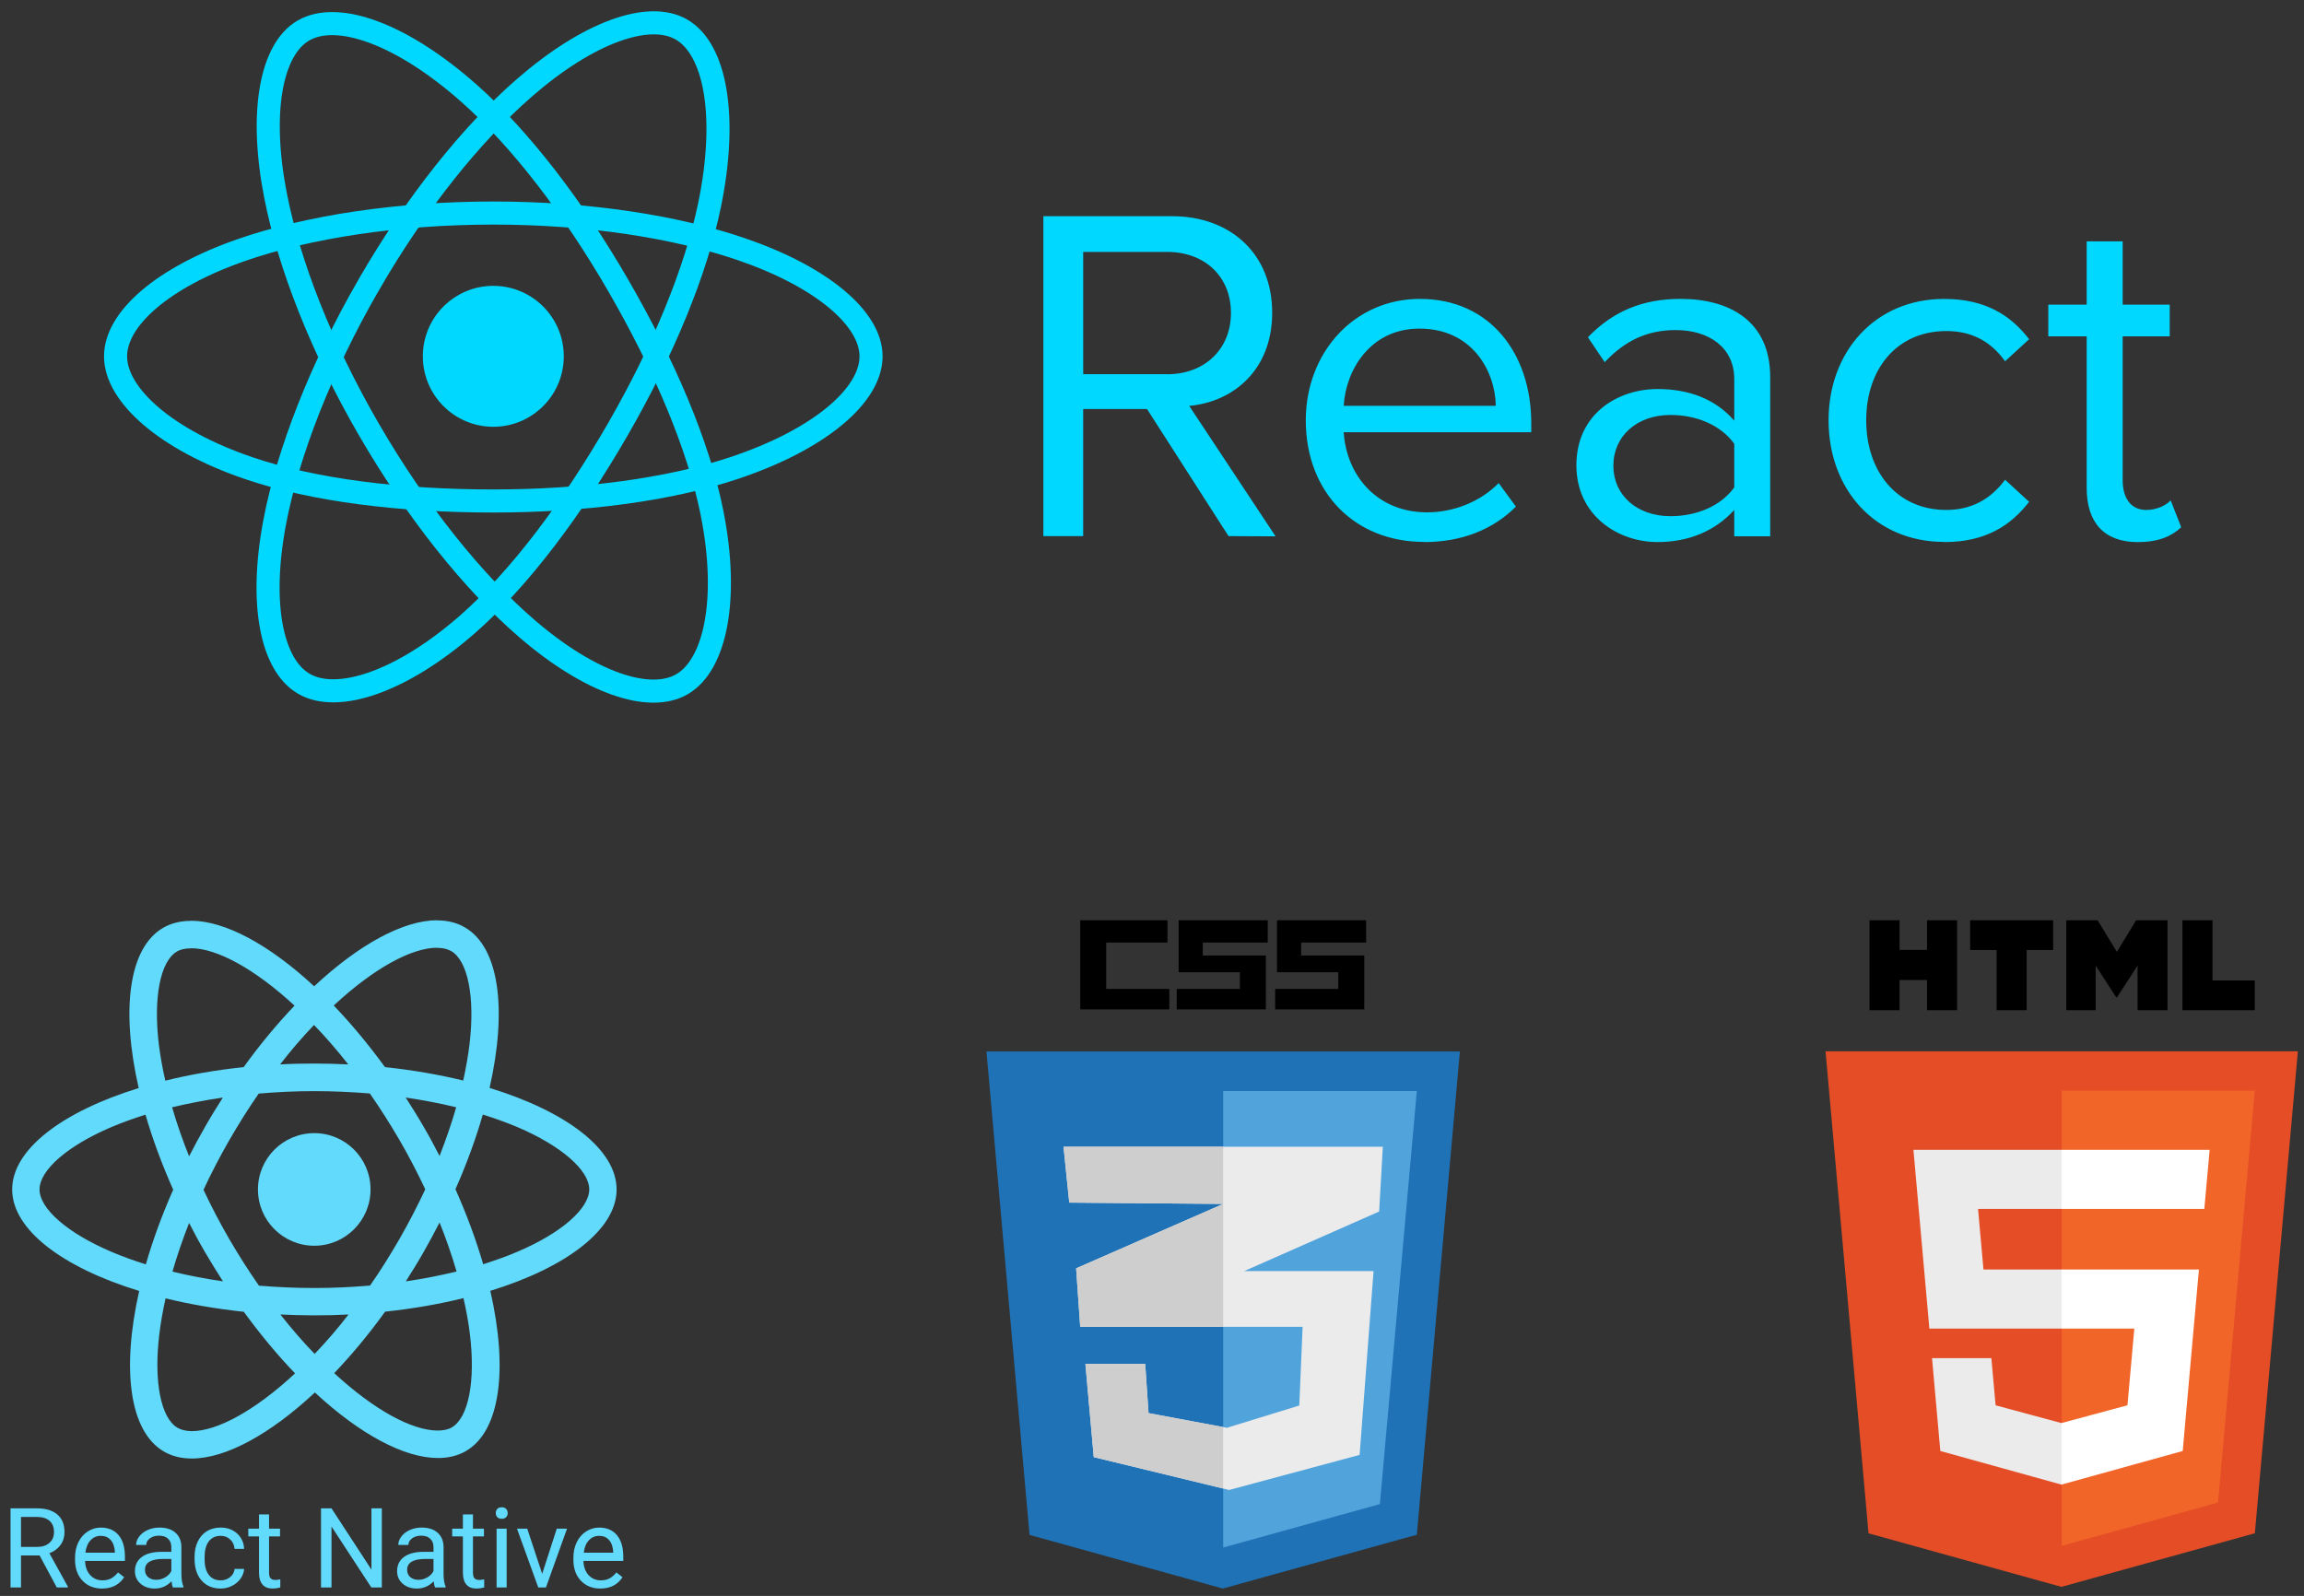<svg width="166" height="115" viewBox="0 0 166 115" fill="none" xmlns="http://www.w3.org/2000/svg">
<rect x="0" y="0" width="166" height="115" fill="#333333" stroke="none"/>
<path d="M35.542 30.753C38.346 30.753 40.62 28.48 40.62 25.676C40.62 22.872 38.346 20.598 35.542 20.598C32.738 20.598 30.465 22.872 30.465 25.676C30.465 28.48 32.738 30.753 35.542 30.753Z" fill="#00D8FF"/>
<path fill-rule="evenodd" clip-rule="evenodd" d="M35.543 15.352C42.36 15.352 48.693 16.331 53.468 17.974C59.221 19.955 62.758 22.957 62.758 25.676C62.758 28.509 59.009 31.698 52.831 33.745C48.16 35.292 42.014 36.1 35.543 36.1C28.908 36.1 22.625 35.342 17.902 33.728C11.926 31.685 8.326 28.455 8.326 25.676C8.326 22.979 11.704 20 17.376 18.023C22.169 16.352 28.658 15.352 35.542 15.352H35.543Z" stroke="#00D8FF" stroke-width="1.663"/>
<path fill-rule="evenodd" clip-rule="evenodd" d="M26.556 20.544C29.962 14.638 33.973 9.641 37.782 6.326C42.372 2.332 46.74 0.767 49.095 2.125C51.549 3.54 52.439 8.381 51.126 14.756C50.134 19.575 47.762 25.303 44.53 30.909C41.215 36.656 37.419 41.72 33.662 45.005C28.907 49.161 24.31 50.665 21.903 49.277C19.567 47.931 18.674 43.516 19.794 37.614C20.741 32.628 23.117 26.507 26.555 20.544L26.556 20.544Z" stroke="#00D8FF" stroke-width="1.663"/>
<path fill-rule="evenodd" clip-rule="evenodd" d="M26.564 30.924C23.149 25.025 20.823 19.053 19.853 14.097C18.684 8.126 19.511 3.56 21.863 2.198C24.315 0.779 28.954 2.426 33.82 6.747C37.5 10.014 41.278 14.928 44.52 20.529C47.845 26.271 50.336 32.088 51.305 36.984C52.532 43.179 51.539 47.913 49.134 49.305C46.8 50.656 42.53 49.226 37.977 45.307C34.129 41.997 30.013 36.881 26.564 30.924V30.924Z" stroke="#00D8FF" stroke-width="1.663"/>
<path fill-rule="evenodd" clip-rule="evenodd" d="M91.903 38.648L85.68 29.246C88.825 28.968 91.659 26.689 91.659 22.526C91.659 18.289 88.652 15.578 84.435 15.578H75.173V38.631H78.042V29.471H82.639L88.515 38.631L91.903 38.648ZM84.091 26.965H78.043V18.152H84.091C86.823 18.152 88.689 19.949 88.689 22.542C88.689 25.135 86.822 26.968 84.091 26.968V26.965ZM102.583 39.062C105.315 39.062 107.561 38.163 109.22 36.505L107.976 34.81C106.661 36.159 104.727 36.919 102.826 36.919C99.232 36.919 97.019 34.292 96.811 31.148H110.325V30.491C110.325 25.48 107.352 21.538 102.304 21.538C97.535 21.538 94.08 25.445 94.08 30.283C94.08 35.503 97.64 39.048 102.582 39.048L102.583 39.062ZM107.77 29.244H96.813C96.952 26.688 98.712 23.678 102.274 23.678C106.076 23.678 107.734 26.755 107.77 29.244ZM127.541 38.647V27.172C127.541 23.128 124.605 21.537 121.078 21.537C118.346 21.537 116.205 22.435 114.408 24.302L115.617 26.099C117.103 24.51 118.729 23.784 120.733 23.784C123.153 23.784 124.951 25.062 124.951 27.309V30.315C123.603 28.759 121.702 28.033 119.42 28.033C116.586 28.033 113.577 29.797 113.577 33.529C113.577 37.158 116.583 39.06 119.42 39.06C121.667 39.06 123.569 38.265 124.951 36.745V38.644L127.541 38.647ZM120.354 37.195C117.934 37.195 116.24 35.675 116.24 33.566C116.24 31.423 117.934 29.902 120.354 29.902C122.186 29.902 123.947 30.593 124.951 31.976V35.122C123.949 36.504 122.186 37.196 120.354 37.196V37.195ZM140.076 39.062C143.117 39.062 144.914 37.817 146.194 36.159L144.465 34.569C143.36 36.055 141.943 36.746 140.229 36.746C136.669 36.746 134.458 33.981 134.458 30.283C134.458 26.586 136.67 23.855 140.229 23.855C141.957 23.855 143.374 24.513 144.465 26.032L146.194 24.442C144.915 22.783 143.117 21.54 140.076 21.54C135.098 21.54 131.746 25.342 131.746 30.285C131.746 35.262 135.098 39.05 140.076 39.05V39.062ZM154.042 39.062C155.561 39.062 156.496 38.612 157.153 37.991L156.394 36.055C156.047 36.435 155.371 36.746 154.63 36.746C153.491 36.746 152.936 35.848 152.936 34.603V24.234H156.325V21.953H152.936V17.391H150.343V21.953H147.577V24.235H150.343V35.158C150.343 37.647 151.587 39.065 154.042 39.065V39.062Z" fill="#00D8FF"/>
<path d="M44.425 85.709C44.425 82.824 40.813 80.09 35.274 78.394C36.552 72.748 35.984 68.256 33.481 66.818C32.904 66.481 32.229 66.321 31.492 66.321V68.301C31.901 68.301 32.229 68.38 32.504 68.531C33.712 69.224 34.235 71.861 33.827 75.252C33.729 76.086 33.569 76.965 33.374 77.862C31.634 77.436 29.735 77.107 27.738 76.894C26.539 75.252 25.297 73.76 24.045 72.455C26.939 69.765 29.655 68.292 31.501 68.292V66.312C29.06 66.312 25.865 68.052 22.634 71.07C19.402 68.07 16.207 66.347 13.766 66.347V68.327C15.603 68.327 18.328 69.792 21.222 72.464C19.979 73.769 18.737 75.252 17.556 76.894C15.55 77.107 13.65 77.436 11.911 77.871C11.706 76.983 11.556 76.122 11.449 75.296C11.032 71.905 11.546 69.268 12.745 68.567C13.011 68.407 13.357 68.336 13.766 68.336V66.356C13.02 66.356 12.345 66.516 11.76 66.853C9.265 68.292 8.706 72.775 9.993 78.403C4.472 80.108 0.877 82.833 0.877 85.709C0.877 88.595 4.49 91.329 10.029 93.024C8.75 98.671 9.319 103.162 11.822 104.601C12.399 104.938 13.073 105.098 13.819 105.098C16.26 105.098 19.456 103.358 22.687 100.339C25.918 103.34 29.113 105.062 31.555 105.062C32.3 105.062 32.975 104.903 33.561 104.565C36.055 103.127 36.614 98.644 35.327 93.016C40.831 91.32 44.425 88.586 44.425 85.709V85.709ZM32.868 79.788C32.54 80.933 32.132 82.114 31.67 83.295C31.306 82.585 30.924 81.874 30.507 81.164C30.099 80.454 29.664 79.761 29.229 79.087C30.489 79.273 31.705 79.504 32.868 79.788V79.788ZM28.803 89.243C28.11 90.441 27.4 91.578 26.663 92.634C25.341 92.749 24.001 92.811 22.651 92.811C21.311 92.811 19.97 92.749 18.657 92.643C17.92 91.586 17.201 90.459 16.509 89.269C15.834 88.106 15.222 86.926 14.662 85.736C15.213 84.546 15.834 83.357 16.5 82.194C17.192 80.996 17.902 79.859 18.639 78.803C19.962 78.687 21.302 78.625 22.651 78.625C23.992 78.625 25.332 78.687 26.646 78.794C27.382 79.85 28.102 80.978 28.794 82.167C29.468 83.33 30.081 84.511 30.64 85.701C30.081 86.89 29.468 88.08 28.803 89.243V89.243ZM31.67 88.089C32.136 89.246 32.545 90.425 32.895 91.622C31.732 91.906 30.507 92.146 29.238 92.332C29.673 91.648 30.108 90.947 30.516 90.228C30.924 89.518 31.306 88.799 31.67 88.089ZM22.669 97.561C21.843 96.709 21.018 95.759 20.201 94.72C21 94.756 21.817 94.782 22.642 94.782C23.477 94.782 24.302 94.764 25.11 94.72C24.348 95.71 23.533 96.659 22.669 97.561V97.561ZM16.065 92.332C14.804 92.146 13.588 91.915 12.425 91.631C12.754 90.486 13.162 89.305 13.624 88.124C13.988 88.834 14.37 89.544 14.787 90.255C15.204 90.965 15.63 91.657 16.065 92.332ZM22.625 73.858C23.45 74.71 24.276 75.66 25.092 76.699C24.293 76.663 23.477 76.637 22.651 76.637C21.817 76.637 20.991 76.654 20.184 76.699C20.945 75.709 21.76 74.76 22.625 73.858V73.858ZM16.056 79.087C15.621 79.77 15.186 80.472 14.778 81.191C14.37 81.901 13.988 82.611 13.624 83.321C13.158 82.164 12.749 80.985 12.399 79.788C13.562 79.513 14.787 79.273 16.056 79.087V79.087ZM8.023 90.201C4.88 88.861 2.848 87.103 2.848 85.709C2.848 84.316 4.88 82.549 8.023 81.217C8.786 80.889 9.62 80.596 10.482 80.321C10.987 82.061 11.653 83.872 12.479 85.727C11.662 87.574 11.005 89.376 10.508 91.107C9.629 90.832 8.795 90.53 8.023 90.201ZM12.798 102.887C11.591 102.195 11.067 99.558 11.476 96.167C11.573 95.333 11.733 94.454 11.928 93.557C13.668 93.983 15.568 94.312 17.565 94.525C18.763 96.167 20.006 97.658 21.258 98.963C18.364 101.653 15.648 103.127 13.801 103.127C13.402 103.118 13.065 103.038 12.798 102.887V102.887ZM33.854 96.123C34.271 99.514 33.756 102.15 32.557 102.852C32.291 103.012 31.945 103.083 31.537 103.083C29.699 103.083 26.974 101.618 24.08 98.946C25.323 97.641 26.566 96.158 27.747 94.516C29.753 94.303 31.652 93.974 33.392 93.539C33.596 94.436 33.756 95.297 33.854 96.123ZM37.271 90.201C36.508 90.53 35.673 90.823 34.812 91.098C34.306 89.358 33.64 87.547 32.815 85.692C33.632 83.845 34.288 82.043 34.785 80.312C35.664 80.587 36.499 80.889 37.28 81.217C40.422 82.558 42.455 84.316 42.455 85.709C42.446 87.103 40.413 88.87 37.271 90.201V90.201Z" fill="#61DAFB"/>
<path d="M22.642 89.766C24.882 89.766 26.698 87.95 26.698 85.709C26.698 83.469 24.882 81.652 22.642 81.652C20.401 81.652 18.585 83.469 18.585 85.709C18.585 87.95 20.401 89.766 22.642 89.766V89.766ZM2.854 112.083H1.514V114.39H0.759V108.688H2.646C3.288 108.688 3.782 108.834 4.126 109.127C4.473 109.419 4.647 109.845 4.647 110.403C4.647 110.758 4.55 111.068 4.357 111.331C4.167 111.595 3.9 111.792 3.558 111.923L4.897 114.343V114.39H4.091L2.854 112.083ZM1.514 111.468H2.67C3.043 111.468 3.339 111.372 3.558 111.179C3.78 110.985 3.891 110.727 3.891 110.403C3.891 110.051 3.785 109.781 3.574 109.593C3.365 109.405 3.062 109.309 2.666 109.307H1.514V111.468ZM7.349 114.468C6.774 114.468 6.307 114.28 5.947 113.904C5.587 113.525 5.406 113.02 5.406 112.389V112.255C5.406 111.835 5.486 111.461 5.645 111.132C5.807 110.8 6.032 110.541 6.319 110.356C6.609 110.168 6.922 110.074 7.259 110.074C7.809 110.074 8.238 110.256 8.543 110.619C8.848 110.981 9.001 111.501 9.001 112.177V112.479H6.131C6.141 112.896 6.263 113.234 6.495 113.493C6.73 113.749 7.028 113.877 7.388 113.877C7.644 113.877 7.86 113.824 8.038 113.72C8.215 113.616 8.37 113.477 8.504 113.305L8.946 113.65C8.591 114.195 8.059 114.468 7.349 114.468V114.468ZM7.259 110.67C6.966 110.67 6.721 110.777 6.522 110.991C6.324 111.202 6.201 111.5 6.154 111.883H8.277V111.829C8.256 111.461 8.157 111.176 7.979 110.975C7.801 110.771 7.561 110.67 7.259 110.67V110.67ZM12.458 114.39C12.416 114.306 12.383 114.157 12.357 113.943C12.02 114.293 11.618 114.468 11.15 114.468C10.733 114.468 10.39 114.35 10.121 114.115C9.855 113.878 9.721 113.578 9.721 113.215C9.721 112.774 9.889 112.432 10.223 112.189C10.559 111.943 11.032 111.821 11.64 111.821H12.345V111.488C12.345 111.235 12.269 111.034 12.118 110.885C11.966 110.733 11.743 110.658 11.448 110.658C11.19 110.658 10.973 110.723 10.798 110.854C10.623 110.984 10.536 111.142 10.536 111.327H9.808C9.808 111.116 9.882 110.912 10.031 110.716C10.182 110.518 10.386 110.361 10.642 110.247C10.9 110.132 11.183 110.074 11.491 110.074C11.979 110.074 12.362 110.197 12.638 110.442C12.915 110.685 13.059 111.021 13.069 111.449V113.399C13.069 113.788 13.119 114.097 13.218 114.327V114.39H12.458ZM11.256 113.838C11.483 113.838 11.699 113.779 11.902 113.661C12.106 113.544 12.253 113.391 12.345 113.203V112.334H11.777C10.889 112.334 10.446 112.593 10.446 113.113C10.446 113.34 10.521 113.518 10.673 113.646C10.824 113.773 11.019 113.838 11.256 113.838V113.838ZM15.904 113.877C16.162 113.877 16.388 113.798 16.581 113.642C16.774 113.485 16.881 113.289 16.902 113.054H17.588C17.575 113.297 17.491 113.528 17.337 113.747C17.183 113.967 16.977 114.142 16.718 114.272C16.462 114.403 16.191 114.468 15.904 114.468C15.327 114.468 14.868 114.276 14.526 113.892C14.186 113.506 14.017 112.979 14.017 112.31V112.189C14.017 111.776 14.092 111.41 14.244 111.089C14.395 110.767 14.612 110.518 14.894 110.341C15.178 110.163 15.514 110.074 15.9 110.074C16.375 110.074 16.769 110.217 17.083 110.501C17.398 110.786 17.567 111.155 17.588 111.609H16.902C16.881 111.335 16.777 111.111 16.589 110.936C16.404 110.758 16.174 110.67 15.9 110.67C15.532 110.67 15.246 110.803 15.043 111.069C14.842 111.333 14.741 111.715 14.741 112.216V112.353C14.741 112.841 14.842 113.217 15.043 113.481C15.244 113.745 15.531 113.877 15.904 113.877V113.877ZM19.385 109.127V110.153H20.176V110.713H19.385V113.34C19.385 113.51 19.42 113.638 19.491 113.724C19.561 113.807 19.681 113.849 19.851 113.849C19.934 113.849 20.049 113.834 20.195 113.802V114.39C20.005 114.442 19.82 114.468 19.639 114.468C19.316 114.468 19.072 114.37 18.907 114.174C18.743 113.978 18.661 113.7 18.661 113.34V110.713H17.889V110.153H18.661V109.127H19.385ZM27.51 114.39H26.754L23.884 109.996V114.39H23.128V108.688H23.884L26.762 113.101V108.688H27.51V114.39ZM31.347 114.39C31.305 114.306 31.271 114.157 31.245 113.943C30.908 114.293 30.506 114.468 30.039 114.468C29.621 114.468 29.278 114.35 29.009 114.115C28.743 113.878 28.61 113.578 28.61 113.215C28.61 112.774 28.777 112.432 29.111 112.189C29.448 111.943 29.92 111.821 30.528 111.821H31.233V111.488C31.233 111.235 31.157 111.034 31.006 110.885C30.855 110.733 30.631 110.658 30.337 110.658C30.078 110.658 29.861 110.723 29.687 110.854C29.512 110.984 29.424 111.142 29.424 111.327H28.696C28.696 111.116 28.77 110.912 28.919 110.716C29.07 110.518 29.274 110.361 29.53 110.247C29.788 110.132 30.072 110.074 30.38 110.074C30.868 110.074 31.25 110.197 31.527 110.442C31.803 110.685 31.947 111.021 31.958 111.449V113.399C31.958 113.788 32.007 114.097 32.106 114.327V114.39H31.347ZM30.145 113.838C30.372 113.838 30.587 113.779 30.791 113.661C30.994 113.544 31.142 113.391 31.233 113.203V112.334H30.665C29.778 112.334 29.334 112.593 29.334 113.113C29.334 113.34 29.41 113.518 29.561 113.646C29.713 113.773 29.907 113.838 30.145 113.838ZM34.076 109.127V110.153H34.867V110.713H34.076V113.34C34.076 113.51 34.111 113.638 34.182 113.724C34.252 113.807 34.372 113.849 34.542 113.849C34.625 113.849 34.74 113.834 34.886 113.802V114.39C34.696 114.442 34.511 114.468 34.33 114.468C34.007 114.468 33.763 114.37 33.598 114.174C33.434 113.978 33.352 113.7 33.352 113.34V110.713H32.58V110.153H33.352V109.127H34.076ZM36.504 114.39H35.779V110.153H36.504V114.39ZM35.72 109.029C35.72 108.911 35.756 108.812 35.826 108.731C35.899 108.65 36.006 108.61 36.147 108.61C36.288 108.61 36.395 108.65 36.468 108.731C36.541 108.812 36.578 108.911 36.578 109.029C36.578 109.146 36.541 109.244 36.468 109.322C36.395 109.401 36.288 109.44 36.147 109.44C36.006 109.44 35.899 109.401 35.826 109.322C35.756 109.244 35.72 109.146 35.72 109.029ZM39.064 113.407L40.114 110.153H40.854L39.334 114.39H38.782L37.248 110.153H37.987L39.064 113.407ZM43.254 114.468C42.68 114.468 42.212 114.28 41.852 113.904C41.492 113.525 41.312 113.02 41.312 112.389V112.255C41.312 111.835 41.391 111.461 41.551 111.132C41.712 110.8 41.937 110.541 42.224 110.356C42.514 110.168 42.827 110.074 43.164 110.074C43.715 110.074 44.143 110.256 44.448 110.619C44.753 110.981 44.906 111.501 44.906 112.177V112.479H42.036C42.047 112.896 42.168 113.234 42.4 113.493C42.635 113.749 42.933 113.877 43.293 113.877C43.549 113.877 43.766 113.824 43.943 113.72C44.12 113.616 44.276 113.477 44.409 113.305L44.851 113.65C44.496 114.195 43.964 114.468 43.254 114.468V114.468ZM43.164 110.67C42.871 110.67 42.626 110.777 42.428 110.991C42.229 111.202 42.106 111.5 42.06 111.883H44.182V111.829C44.161 111.461 44.062 111.176 43.884 110.975C43.707 110.771 43.467 110.67 43.164 110.67V110.67Z" fill="#61DAFB"/>
<g clip-path="url(#clip0_113_336)">
<path d="M165.559 75.752L162.459 110.483L148.523 114.346L134.625 110.488L131.528 75.752H165.559Z" fill="#E44D26"/>
<path d="M148.544 111.393L159.805 108.271L162.454 78.592H148.544V111.393Z" fill="#F16529"/>
<path d="M142.516 87.113H148.543V82.853H137.86L137.962 83.996L139.009 95.736H148.543V91.475H142.906L142.516 87.113V87.113ZM143.476 97.866H139.2L139.797 104.555L148.524 106.978L148.543 106.972V102.54L148.524 102.545L143.78 101.264L143.476 97.866V97.866Z" fill="#EBEBEB"/>
<path d="M134.694 66.312H136.859V68.451H138.84V66.312H141.005V72.79H138.84V70.62H136.859V72.79H134.694V66.312H134.694ZM143.852 68.46H141.946V66.312H147.924V68.46H146.017V72.79H143.852V68.46H143.852H143.852ZM148.873 66.312H151.13L152.519 68.588L153.906 66.312H156.165V72.79H154.009V69.579L152.519 71.882H152.482L150.991 69.579V72.79H148.873V66.312ZM157.242 66.312H159.408V70.648H162.453V72.79H157.242V66.312H157.242Z" fill="black"/>
<path d="M148.528 95.736H153.775L153.28 101.261L148.528 102.543V106.976L157.262 104.555L157.326 103.835L158.327 92.619L158.431 91.475H148.528V95.736ZM148.528 87.102V87.113H158.819L158.904 86.155L159.099 83.996L159.2 82.853H148.528V87.103V87.102Z" fill="white"/>
</g>
<g clip-path="url(#clip1_113_336)">
<path d="M74.176 110.602L71.073 75.769H105.183L102.08 110.589L88.102 114.468L74.176 110.602Z" fill="#1F72B5"/>
<path d="M88.128 111.512L99.418 108.382L102.08 78.618H88.128V111.512Z" fill="#51A3DC"/>
<path d="M77.039 86.658L76.624 82.631H99.632L99.365 87.3L89.639 91.594H98.963L97.959 104.837L88.556 107.365L78.804 104.998L78.202 98.282H82.51L82.751 101.827L88.395 102.884L93.612 101.279L93.853 95.607H77.828L77.534 91.394L88.128 86.752L77.039 86.658Z" fill="#EBEBEB"/>
<path d="M77.533 91.394L77.828 95.607H88.127V86.752L77.533 91.394Z" fill="#CECECE"/>
<path d="M82.751 101.827L82.51 98.282H78.202L78.804 104.997L88.128 107.258V102.83L82.751 101.827Z" fill="#CECECE"/>
<path d="M76.624 82.631L77.039 86.658L88.128 86.752V82.631H76.624Z" fill="#CECECE"/>
<path d="M91.338 67.918V66.312H84.918V70.057H89.332V71.261H84.783V72.733H91.204V68.853H86.657V67.918H91.338Z" fill="black"/>
<path d="M79.701 70.098V71.261H84.249V72.733H77.828V68.894V66.312H84.115V67.918H79.701V70.098Z" fill="black"/>
<path d="M98.428 67.918V66.312H92.007V70.057H96.421V71.261H91.873V72.733H98.294V68.853H93.746V67.918H98.428Z" fill="black"/>
</g>
<defs>
<clipPath id="clip0_113_336">
<rect width="34.152" height="48.156" fill="white" transform="translate(131.469 66.312)"/>
</clipPath>
<clipPath id="clip1_113_336">
<rect width="48.156" height="48.156" fill="white" transform="translate(64.05 66.312)"/>
</clipPath>
</defs>
</svg>
